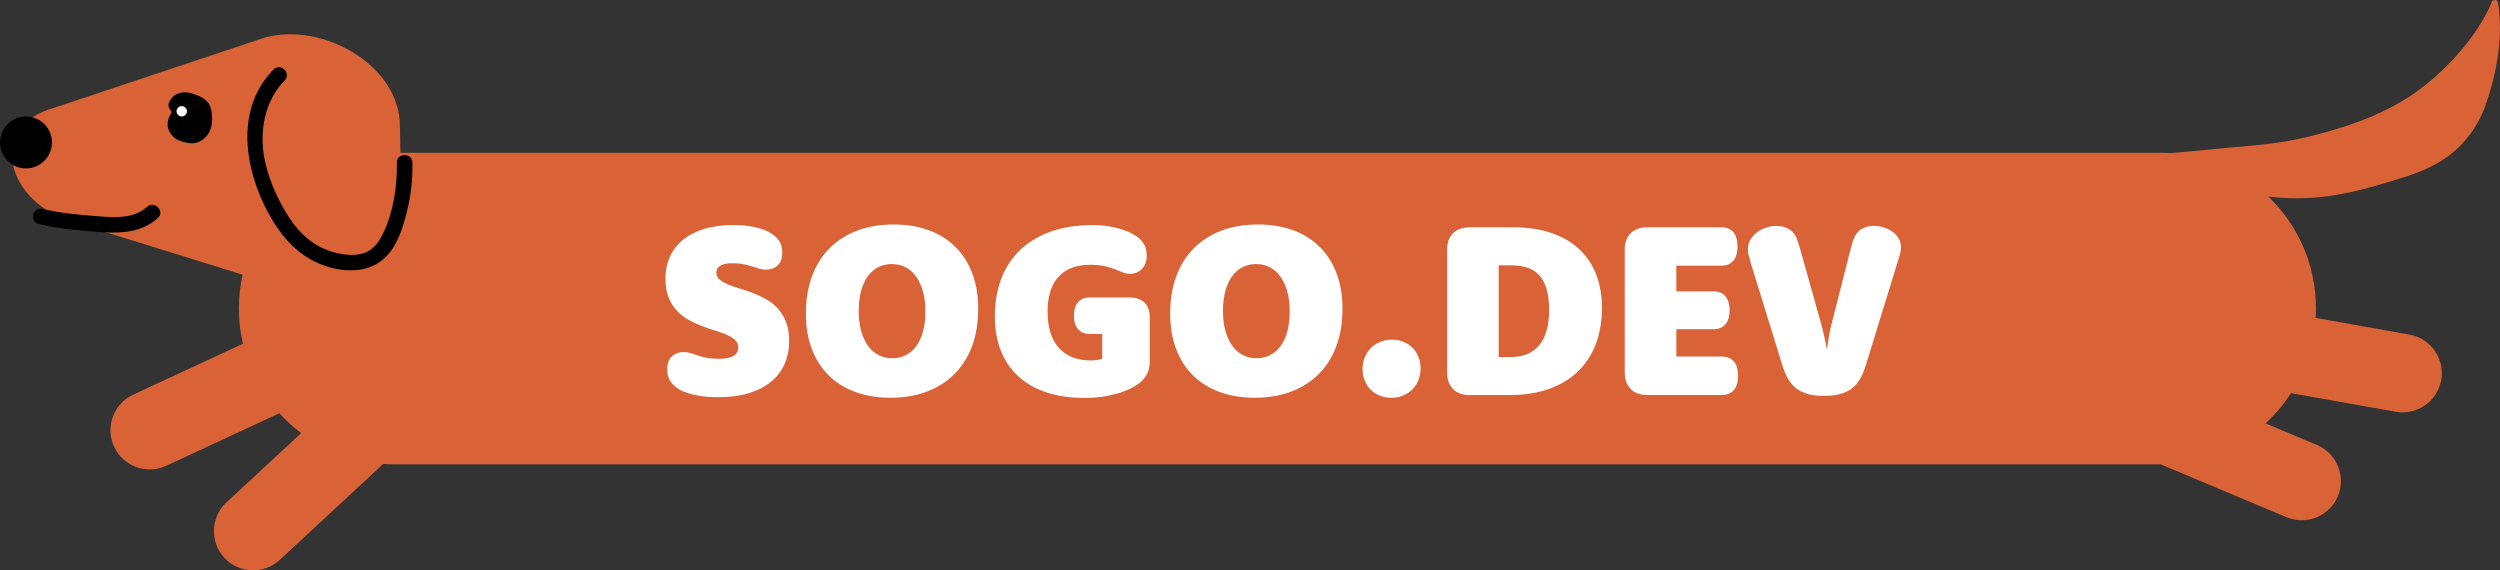 <?xml version="1.0" encoding="UTF-8"?>
<svg id="_レイヤー_2" data-name="レイヤー 2" xmlns="http://www.w3.org/2000/svg" viewBox="0 0 481.42 109.83">
  <rect x="0" y="0" width="481.42" height="109.83" fill="#333333" stroke="none"/>
  <defs>
    <style>
      .cls-1, .cls-2 {
        fill: #fff;
      }

      .cls-3 {
        fill: #d96236;
      }

      .cls-2 {
        stroke: #000;
        stroke-miterlimit: 10;
      }
    </style>
  </defs>
  <g id="logo">
    <g>
      <path class="cls-3" d="M481.05,.53c-.1-.64-.98-.72-1.22-.13-2.72,6.53-8.31,12.41-12.83,16.02-6.23,4.98-13.98,7.76-21.59,9.69-3.69,.94-7.45,1.53-11.24,1.88l-16.24,1.5c-.64-.04-1.28-.07-1.93-.07H77.11l-.1-5.16c0-11.62-14.78-20.09-25.99-17.03L10.5,20.73c-13.24,3.61-9.32,18.51,3.92,22.13l32.3,10.04c-.47,2.1-.72,4.28-.72,6.52h0c0,2.33,.27,4.6,.78,6.77l-21.14,9.81c-3.77,1.75-5.42,6.26-3.67,10.03s6.26,5.42,10.03,3.67l21.8-10.12c1.27,1.4,2.67,2.68,4.19,3.82l-14.39,13.35c-3.04,2.82-3.22,7.62-.4,10.67,2.82,3.04,7.62,3.22,10.67,.4l19.35-17.94c.19-.18,.37-.36,.54-.55,.75,.06,1.5,.09,2.27,.09H416s.06,0,.08,0l24.24,10.18c3.83,1.61,8.28-.21,9.88-4.04h0c1.61-3.83-.21-8.28-4.04-9.88l-9.89-4.15c1.87-1.72,3.52-3.68,4.91-5.82l20.17,3.58c4.09,.73,8.03-2.02,8.75-6.11,.73-4.09-2.02-8.03-6.11-8.75l-18.06-3.21c.03-.59,.06-1.19,.06-1.79h0c0-8.47-3.52-16.12-9.17-21.58,9.57,1.17,16.89-.87,25.17-3.42,2.53-.78,4.9-1.61,7.3-2.96,4.45-2.5,7.78-6.61,9.43-11.44,2.13-6.23,3.36-13,2.32-19.5Z"/>
      <g>
        <path class="cls-1" d="M128.14,53.66c0-1.48,.27-2.86,.82-4.12s1.37-2.36,2.46-3.28,2.46-1.64,4.11-2.16,3.57-.77,5.75-.77c1.05,0,2,.06,2.86,.19s1.63,.29,2.31,.5,1.27,.46,1.76,.74,.9,.59,1.23,.91c.47,.47,.79,.93,.95,1.39s.25,1,.25,1.61c0,1.08-.3,1.89-.89,2.44s-1.35,.82-2.27,.82c-.48,0-.93-.07-1.32-.2s-.83-.27-1.3-.42-1-.29-1.59-.42-1.33-.2-2.2-.2c-.59,0-1.09,.05-1.48,.14s-.71,.22-.96,.38-.43,.35-.53,.57-.15,.46-.15,.71c0,.53,.2,.97,.6,1.32s.93,.66,1.58,.94,1.41,.54,2.25,.79,1.7,.54,2.58,.88,1.73,.74,2.58,1.21,1.59,1.06,2.25,1.78,1.18,1.59,1.58,2.61,.6,2.25,.6,3.69c0,1.56-.29,3-.86,4.32s-1.42,2.46-2.55,3.41-2.55,1.7-4.27,2.24-3.71,.81-6.01,.81c-1.11,0-2.12-.06-3.05-.19s-1.74-.29-2.45-.5-1.32-.45-1.82-.73-.89-.55-1.17-.83c-.48-.48-.82-.96-1.02-1.42s-.29-1.02-.29-1.68c0-1.11,.3-1.95,.9-2.51s1.36-.84,2.26-.84c.48,0,.93,.07,1.34,.2s.86,.28,1.35,.45,1.07,.31,1.72,.45,1.48,.2,2.46,.2c.67,0,1.24-.05,1.71-.16s.85-.26,1.14-.46,.5-.43,.62-.7,.19-.57,.19-.88c0-.56-.2-1.03-.6-1.41s-.93-.71-1.58-1-1.41-.56-2.25-.81-1.7-.54-2.58-.88-1.73-.74-2.58-1.21-1.59-1.05-2.25-1.76-1.18-1.55-1.58-2.55-.6-2.2-.6-3.61Z"/>
        <path class="cls-1" d="M155.19,60.41c0-2.67,.39-5.07,1.17-7.2s1.91-3.93,3.38-5.4,3.24-2.61,5.32-3.4,4.42-1.18,7.03-1.18,4.78,.38,6.8,1.12,3.73,1.83,5.13,3.23,2.48,3.11,3.23,5.12,1.12,4.26,1.12,6.76c0,2.66-.39,5.04-1.17,7.16s-1.91,3.91-3.38,5.39-3.25,2.61-5.33,3.4-4.43,1.18-7.02,1.18-4.78-.38-6.8-1.12-3.73-1.82-5.13-3.22-2.48-3.1-3.23-5.1-1.12-4.25-1.12-6.75Zm10.17-.52c0,1.55,.17,2.89,.52,4.03s.81,2.09,1.39,2.84,1.27,1.31,2.05,1.68,1.62,.55,2.51,.55,1.7-.18,2.47-.54,1.45-.91,2.03-1.65,1.04-1.68,1.37-2.81,.5-2.46,.5-4-.17-2.89-.52-4.04-.81-2.1-1.39-2.86-1.27-1.32-2.05-1.69-1.62-.55-2.51-.55-1.7,.18-2.47,.54-1.45,.91-2.03,1.66-1.04,1.69-1.37,2.82-.5,2.47-.5,4.02Z"/>
        <path class="cls-1" d="M209.77,64.3c-.97,0-1.71-.32-2.21-.96s-.76-1.49-.76-2.55,.25-1.91,.76-2.55,1.25-.96,2.21-.96h7.69c1.3,0,2.28,.34,2.95,1.01s1.01,1.66,1.01,2.95v8.11c0,.88-.12,1.62-.35,2.24s-.62,1.2-1.17,1.75c-.28,.28-.71,.61-1.3,.98s-1.34,.73-2.25,1.07-2,.62-3.25,.87-2.68,.36-4.29,.36c-2.8,0-5.27-.37-7.42-1.1s-3.95-1.78-5.4-3.14-2.55-3.01-3.3-4.96-1.12-4.13-1.12-6.55,.39-4.87,1.17-7.01,1.96-3.99,3.53-5.55,3.54-2.78,5.92-3.66,5.16-1.31,8.34-1.31c1.08,0,2.09,.08,3.05,.25s1.82,.38,2.59,.63,1.45,.55,2.02,.87c.57,.32,1.02,.64,1.35,.97,.45,.45,.78,.93,.98,1.42s.3,1.1,.3,1.82c0,.52-.08,.98-.25,1.41s-.39,.78-.68,1.08-.63,.53-1.02,.69-.81,.25-1.27,.25c-.48,0-.94-.09-1.37-.27s-.93-.38-1.49-.6-1.23-.42-2-.6-1.73-.27-2.87-.27c-1.22,0-2.32,.18-3.32,.53s-1.85,.89-2.57,1.62-1.27,1.65-1.66,2.78-.59,2.46-.59,4.01,.18,2.93,.55,4.11,.91,2.17,1.62,2.96,1.58,1.4,2.61,1.8,2.21,.61,3.54,.61c.36,0,.68-.02,.96-.05s.52-.07,.7-.12c.22-.05,.4-.1,.54-.16v-4.76h-2.48Z"/>
        <path class="cls-1" d="M225.34,60.41c0-2.67,.39-5.07,1.17-7.2s1.91-3.93,3.38-5.4,3.24-2.61,5.32-3.4,4.42-1.18,7.03-1.18,4.78,.38,6.8,1.12,3.73,1.83,5.13,3.23,2.48,3.11,3.23,5.12,1.12,4.26,1.12,6.76c0,2.66-.39,5.04-1.17,7.16s-1.91,3.91-3.38,5.39-3.25,2.61-5.33,3.4-4.43,1.18-7.02,1.18-4.78-.38-6.8-1.12-3.73-1.82-5.13-3.22-2.48-3.1-3.23-5.1-1.12-4.25-1.12-6.75Zm10.17-.52c0,1.55,.17,2.89,.52,4.03s.81,2.09,1.39,2.84,1.27,1.31,2.05,1.68,1.62,.55,2.51,.55,1.7-.18,2.47-.54,1.45-.91,2.03-1.65,1.04-1.68,1.37-2.81,.5-2.46,.5-4-.17-2.89-.52-4.04-.81-2.1-1.39-2.86-1.27-1.32-2.05-1.69-1.62-.55-2.51-.55-1.7,.18-2.47,.54-1.45,.91-2.03,1.66-1.04,1.69-1.37,2.82-.5,2.47-.5,4.02Z"/>
        <path class="cls-1" d="M262.39,71.03c0-.8,.14-1.54,.43-2.23s.68-1.29,1.18-1.79,1.1-.9,1.79-1.18,1.45-.42,2.26-.42,1.54,.14,2.21,.41,1.26,.66,1.75,1.15,.86,1.08,1.14,1.76,.41,1.42,.41,2.21-.14,1.57-.42,2.26-.67,1.29-1.17,1.79-1.09,.89-1.78,1.18-1.43,.43-2.23,.43-1.56-.14-2.25-.41-1.28-.66-1.77-1.15-.88-1.08-1.15-1.77-.41-1.44-.41-2.25Z"/>
        <path class="cls-1" d="M278.66,48.13c0-1.38,.38-2.45,1.15-3.21s1.84-1.15,3.21-1.15h8.37c2.77,0,5.21,.36,7.34,1.09s3.91,1.76,5.36,3.11,2.54,2.97,3.28,4.88,1.11,4.03,1.11,6.38c0,2.61-.39,4.95-1.18,7.03s-1.95,3.84-3.47,5.3-3.39,2.57-5.6,3.35-4.75,1.17-7.61,1.17h-7.59c-1.38,0-2.45-.38-3.21-1.15s-1.15-1.84-1.15-3.21v-23.58Zm12.33,20.62c1.12,0,2.14-.18,3.04-.54s1.66-.91,2.3-1.64,1.12-1.67,1.46-2.81,.52-2.48,.52-4.03-.15-2.89-.46-3.98-.76-1.98-1.37-2.67-1.37-1.19-2.29-1.51-1.98-.48-3.2-.48h-2.39v17.67h2.39Z"/>
        <path class="cls-1" d="M322.81,68.66h8.79c.94,0,1.69,.3,2.25,.91s.84,1.54,.84,2.79-.28,2.18-.84,2.79-1.31,.91-2.25,.91h-14.37c-1.38,0-2.45-.38-3.21-1.15s-1.15-1.84-1.15-3.21v-23.58c0-1.38,.38-2.45,1.15-3.21s1.84-1.15,3.21-1.15h14.25c.95,0,1.71,.3,2.27,.91s.84,1.54,.84,2.79-.28,2.18-.84,2.79-1.32,.91-2.27,.91h-8.67v4.95h7.24c.91,0,1.64,.31,2.19,.93s.83,1.52,.83,2.71-.28,2.09-.83,2.71-1.29,.93-2.19,.93h-7.24v5.27Z"/>
        <path class="cls-1" d="M337.11,50.48c-.19-.61-.32-1.09-.4-1.43s-.12-.68-.12-1.01c0-.73,.17-1.38,.52-1.95s.79-1.04,1.32-1.42,1.13-.67,1.77-.87,1.26-.29,1.85-.29c.72,0,1.34,.11,1.85,.32s.94,.48,1.27,.81c.36,.36,.64,.79,.83,1.3s.38,1.06,.55,1.65l4.14,14.74c.16,.55,.3,1.1,.43,1.66,.13,.56,.25,1.08,.34,1.55,.11,.55,.21,1.08,.3,1.59h.09c.06-.5,.13-1.02,.21-1.57,.08-.45,.17-.97,.28-1.55,.11-.58,.23-1.14,.38-1.69l3.76-14.77c.14-.56,.31-1.11,.52-1.63s.49-.97,.87-1.35c.33-.33,.75-.59,1.28-.79s1.1-.29,1.72-.29c.58,0,1.18,.09,1.79,.27s1.18,.45,1.68,.8,.91,.79,1.24,1.3,.49,1.12,.49,1.8c0,.27-.04,.57-.12,.93-.08,.35-.2,.82-.38,1.39l-6.24,20.25c-.28,.92-.6,1.72-.95,2.39s-.78,1.26-1.28,1.76c-.53,.53-1.25,.97-2.17,1.32s-2.14,.53-3.67,.53-2.75-.18-3.67-.53-1.64-.79-2.17-1.32c-.5-.5-.93-1.09-1.28-1.76s-.67-1.47-.95-2.39l-6.11-19.78Z"/>
      </g>
      <circle cx="5" cy="27.43" r="5"/>
      <path d="M52.69,13.37c-7.46,7.6-5.66,19.06-1.03,27.62,2.45,4.53,5.69,8.31,10.65,10.11,4.46,1.61,9.82,1.47,12.85-2.61,1.62-2.19,2.51-4.98,3.17-7.6,.79-3.13,1.14-6.36,1.09-9.58-.03-1.93-3.03-1.93-3,0,.08,4.56-.63,9.39-2.6,13.54-.82,1.72-1.95,3.36-3.86,3.93s-4.18,.27-6.1-.32c-4.18-1.28-6.96-4.33-9.08-8.02s-3.94-8.13-4.19-12.6,1.02-9.08,4.22-12.34c1.35-1.38-.77-3.5-2.12-2.12h0Z"/>
      <path d="M7.43,43.13c4.02,.96,8.18,1.3,12.29,1.58,3.81,.26,7.75-.03,10.69-2.74,1.42-1.31-.7-3.43-2.12-2.12-2.51,2.31-6.21,2.04-9.37,1.8-3.59-.27-7.18-.58-10.7-1.42-1.88-.45-2.68,2.44-.8,2.89h0Z"/>
      <path d="M35.39,20.65c-.14,.35-.08,.19-.03,.11-.21,.31-.1,.14-.03,.06,.12-.14-.25,.15-.09,.06,.05-.03,.11-.06,.16-.09,.16-.1-.35,.09-.05,.03,.06-.01,.13-.03,.18-.05,.23-.06-.12,.05-.12,.01,0,0,.33,0,.34,0-.02-.01-.34-.07-.04,0,.08,.02,.16,.03,.24,.05,.16,.04,.32,.09,.47,.15s.31,.12,.46,.18c.08,.03,.17,.07,.25,.1,.17,.07-.29-.14-.05-.02,.13,.06,.26,.13,.39,.2,.05,.03,.11,.07,.16,.1,.17,.09-.21-.2-.08-.06,.02,.02,.16,.16,.17,.16-.05,.02-.16-.33-.07-.08,.05,.13,.14,.07-.02-.08,.06,.06,.07,.27,.09,.34,.01,.07,.04,.17,.04,.24,0-.05-.04-.32,0-.02,.02,.17,.04,.34,.05,.51s.02,.34,.01,.51c0,.1,0,.21-.01,.31,0,.06,0,.12-.02,.19l.02-.15c.04,.1-.1,.44-.13,.53-.12,.35,.13-.23-.04,.09-.04,.07-.09,.14-.12,.21-.11,.2,.06-.05,.06-.06,0,.04-.34,.36-.34,.35-.02-.01,.32-.2,.07-.06-.06,.03-.11,.07-.17,.1-.22,.13,.05-.04,.09-.03-.03,0-.15,.04-.19,.06-.24,.08,.04,.01,.06,0-.07,.04-.23,0-.31,0-.05,0-.31-.04-.11,0,.22,.04-.13-.03-.17-.04-.17-.04-.34-.08-.5-.13-.11-.03-.38-.07-.46-.15,.01,.01,.32,.17,.07,.02-.06-.03-.12-.07-.18-.1-.17-.09,.01-.08,.05,.05,0,0-.2-.2-.21-.21,.05,.02,.17,.29,.07,.07-.02-.04-.07-.14-.09-.17,.15,.15,.09,.25,.05,.09,0,.01-.04-.19-.05-.19,.08,.02,.01,.34,.02,.11,0-.08,0-.16,0-.24,0-.2-.08,.3-.01,.11,0-.01,.07-.23,.07-.23,.04,.02-.16,.32,0,.06,.15-.24,.04,.02-.03,.03,.01,0,.11-.11,.14-.14,.2-.22-.24,.13,0,0-.01,0,.17-.09,.17-.09-.2,.08-.24,.1-.14,.06,.05-.02,.09-.03,.14-.04,.24-.08-.07,.02-.12,0,.02,0,.27,0,.29,0h-.1c-.13-.03-.13-.03,0,0,.12,.04,.13,.04,.01,0-.12-.05-.12-.05,0,0,.07,.05,.2,.17-.06-.06,.21,.18-.13-.26,0,0-.01-.02-.13-.35-.07-.11l-.04-.22c0,.13,0,.12,.01-.03v-.11c-.03,.15-.01,.11,.07-.12l.14-.17c-.11,.11-.08,.08,.1-.08-.67,.4-.98,1.37-.54,2.05s1.33,.97,2.05,.54c1.34-.81,1.49-2.58,.52-3.73-.85-1-2.37-1.17-3.52-.68s-1.94,1.57-2.07,2.86,.54,2.39,1.52,3.08c.43,.3,.96,.49,1.47,.63,.57,.16,1.19,.29,1.78,.27,1.29-.06,2.37-.76,3.06-1.84,.63-.97,.79-2.21,.71-3.34-.04-.59-.08-1.23-.29-1.79-.25-.68-.67-1.16-1.24-1.59-.46-.34-1-.54-1.53-.75-.63-.25-1.25-.44-1.93-.5s-1.34,.1-1.93,.41c-.69,.35-1.11,.96-1.4,1.66s.32,1.68,1.05,1.85c.87,.2,1.53-.27,1.85-1.05h0Z"/>
      <path d="M35.73,22.44c1.93,0,1.93-3,0-3s-1.93,3,0,3h0Z"/>
      <circle class="cls-2" cx="35" cy="21.43" r="1.5"/>
    </g>
  </g>
</svg>